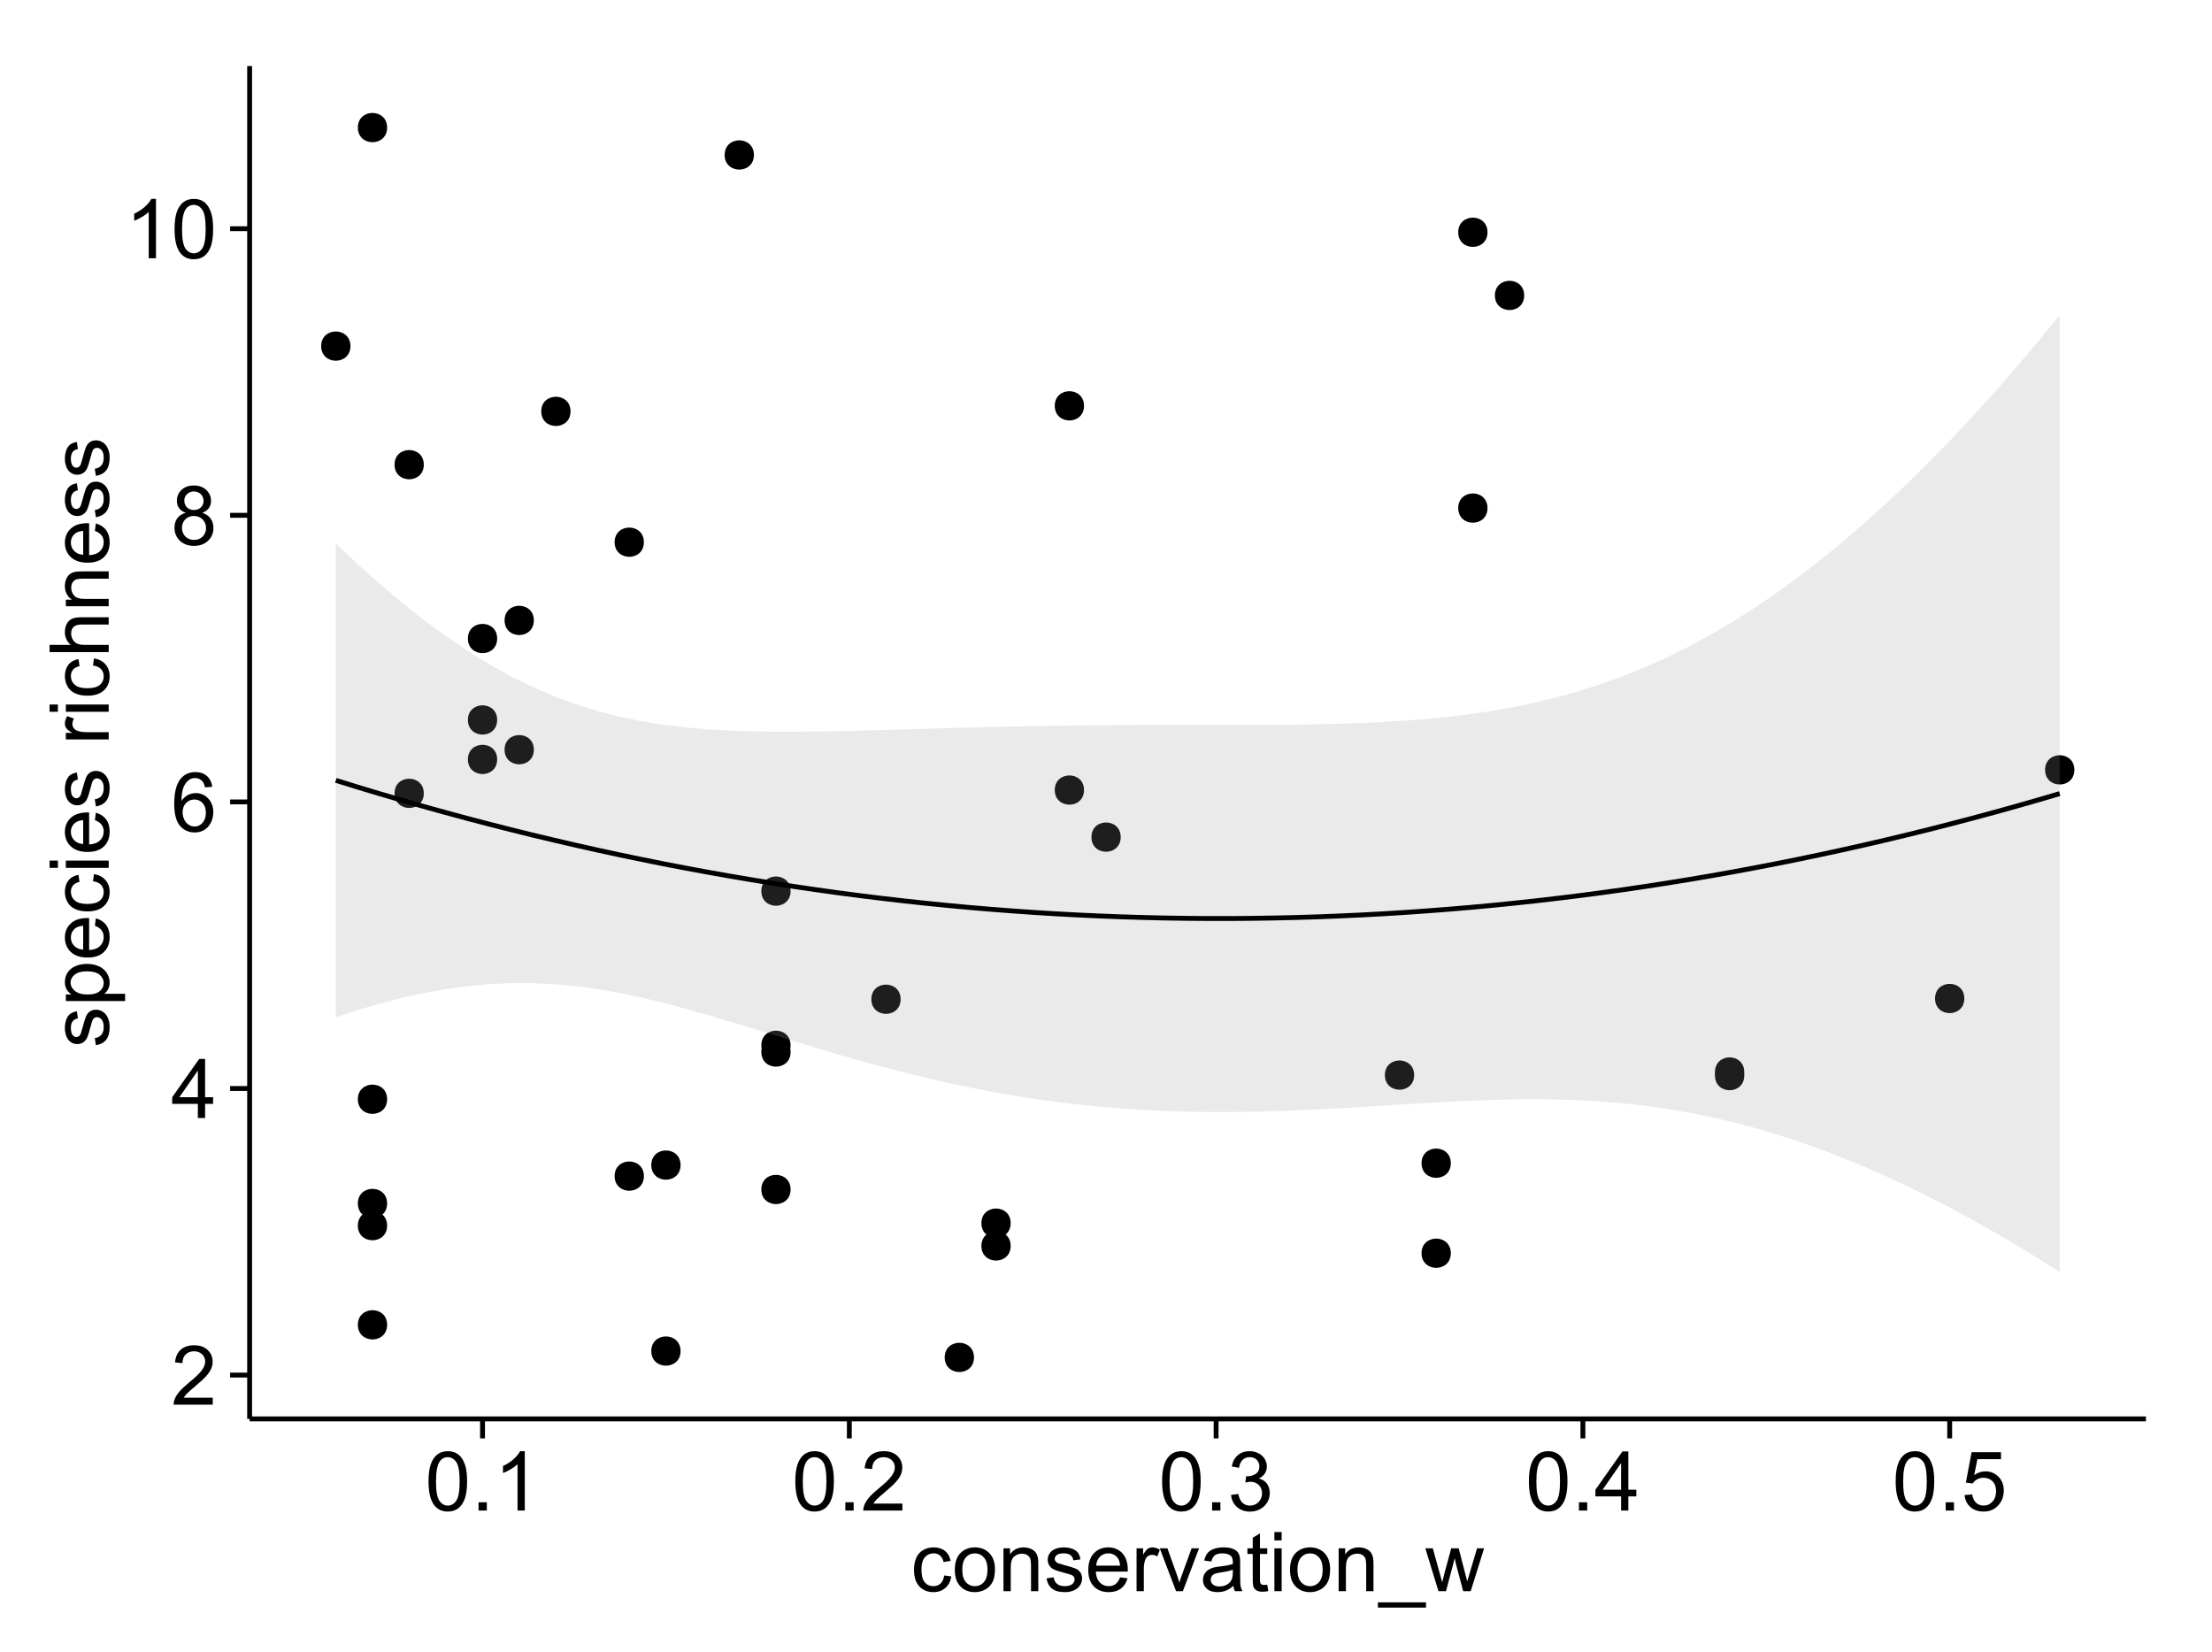 <?xml version="1.0" encoding="UTF-8"?>
<svg xmlns="http://www.w3.org/2000/svg" xmlns:xlink="http://www.w3.org/1999/xlink" width="482pt" height="360pt" viewBox="0 0 482 360" version="1.1">
<defs>
<g>
<symbol overflow="visible" id="glyph0-0">
<path style="stroke:none;" d="M 9.062 -1.52 L 9.062 0 L 0.547 0 C 0.531 -0.379 0.594 -0.742 0.73 -1.098 C 0.945 -1.676 1.293 -2.25 1.77 -2.812 C 2.246 -3.375 2.934 -4.023 3.84 -4.766 C 5.238 -5.906 6.188 -6.816 6.68 -7.492 C 7.172 -8.16 7.418 -8.793 7.418 -9.395 C 7.418 -10.02 7.191 -10.551 6.746 -10.98 C 6.293 -11.41 5.711 -11.625 4.992 -11.629 C 4.23 -11.625 3.621 -11.395 3.164 -10.941 C 2.703 -10.48 2.469 -9.848 2.469 -9.043 L 0.844 -9.211 C 0.953 -10.422 1.371 -11.344 2.102 -11.984 C 2.824 -12.617 3.801 -12.938 5.027 -12.938 C 6.262 -12.938 7.238 -12.594 7.961 -11.91 C 8.68 -11.223 9.039 -10.371 9.043 -9.359 C 9.039 -8.84 8.934 -8.336 8.727 -7.84 C 8.512 -7.34 8.164 -6.812 7.676 -6.266 C 7.188 -5.711 6.375 -4.957 5.238 -4 C 4.285 -3.199 3.676 -2.66 3.41 -2.379 C 3.141 -2.094 2.918 -1.805 2.742 -1.52 Z M 9.062 -1.52 "/>
</symbol>
<symbol overflow="visible" id="glyph0-1">
<path style="stroke:none;" d="M 5.82 0 L 5.82 -3.086 L 0.227 -3.086 L 0.227 -4.535 L 6.109 -12.883 L 7.398 -12.883 L 7.398 -4.535 L 9.141 -4.535 L 9.141 -3.086 L 7.398 -3.086 L 7.398 0 Z M 5.82 -4.535 L 5.82 -10.344 L 1.785 -4.535 Z M 5.82 -4.535 "/>
</symbol>
<symbol overflow="visible" id="glyph0-2">
<path style="stroke:none;" d="M 8.957 -9.73 L 7.383 -9.605 C 7.242 -10.223 7.043 -10.676 6.785 -10.961 C 6.355 -11.41 5.828 -11.637 5.203 -11.637 C 4.695 -11.637 4.25 -11.496 3.875 -11.215 C 3.375 -10.852 2.984 -10.32 2.695 -9.625 C 2.406 -8.926 2.258 -7.934 2.25 -6.645 C 2.629 -7.223 3.094 -7.652 3.645 -7.938 C 4.195 -8.215 4.773 -8.355 5.379 -8.359 C 6.434 -8.355 7.328 -7.969 8.07 -7.195 C 8.809 -6.418 9.18 -5.414 9.184 -4.184 C 9.18 -3.371 9.008 -2.617 8.66 -1.926 C 8.312 -1.23 7.832 -0.699 7.227 -0.332 C 6.613 0.035 5.922 0.215 5.148 0.219 C 3.828 0.215 2.754 -0.266 1.922 -1.234 C 1.09 -2.199 0.672 -3.797 0.676 -6.031 C 0.672 -8.516 1.133 -10.328 2.055 -11.461 C 2.855 -12.445 3.938 -12.938 5.301 -12.938 C 6.312 -12.938 7.141 -12.652 7.789 -12.086 C 8.434 -11.516 8.824 -10.73 8.957 -9.73 Z M 2.496 -4.176 C 2.496 -3.629 2.609 -3.105 2.844 -2.609 C 3.07 -2.109 3.395 -1.73 3.812 -1.473 C 4.227 -1.207 4.664 -1.078 5.125 -1.082 C 5.789 -1.078 6.363 -1.348 6.844 -1.891 C 7.324 -2.426 7.562 -3.156 7.566 -4.086 C 7.562 -4.973 7.328 -5.676 6.855 -6.191 C 6.379 -6.703 5.781 -6.961 5.062 -6.961 C 4.348 -6.961 3.738 -6.703 3.242 -6.191 C 2.742 -5.676 2.496 -5.004 2.496 -4.176 Z M 2.496 -4.176 "/>
</symbol>
<symbol overflow="visible" id="glyph0-3">
<path style="stroke:none;" d="M 3.18 -6.988 C 2.52 -7.227 2.035 -7.57 1.723 -8.016 C 1.406 -8.461 1.246 -8.992 1.25 -9.617 C 1.246 -10.551 1.582 -11.34 2.258 -11.98 C 2.93 -12.617 3.828 -12.938 4.949 -12.938 C 6.07 -12.938 6.977 -12.609 7.664 -11.957 C 8.348 -11.301 8.688 -10.504 8.691 -9.57 C 8.688 -8.969 8.531 -8.449 8.219 -8.012 C 7.902 -7.566 7.426 -7.227 6.793 -6.988 C 7.582 -6.727 8.184 -6.309 8.598 -5.738 C 9.008 -5.16 9.215 -4.477 9.219 -3.684 C 9.215 -2.578 8.828 -1.652 8.051 -0.906 C 7.27 -0.156 6.242 0.215 4.977 0.219 C 3.699 0.215 2.676 -0.156 1.898 -0.91 C 1.117 -1.66 0.727 -2.602 0.73 -3.727 C 0.727 -4.562 0.938 -5.262 1.367 -5.832 C 1.789 -6.395 2.395 -6.781 3.18 -6.988 Z M 2.867 -9.668 C 2.863 -9.059 3.059 -8.559 3.453 -8.172 C 3.844 -7.785 4.355 -7.594 4.984 -7.594 C 5.59 -7.594 6.09 -7.785 6.48 -8.168 C 6.871 -8.551 7.066 -9.02 7.066 -9.578 C 7.066 -10.156 6.863 -10.645 6.465 -11.043 C 6.059 -11.438 5.559 -11.637 4.965 -11.637 C 4.359 -11.637 3.859 -11.441 3.465 -11.055 C 3.062 -10.668 2.863 -10.207 2.867 -9.668 Z M 2.355 -3.719 C 2.355 -3.262 2.461 -2.824 2.676 -2.406 C 2.887 -1.98 3.203 -1.652 3.629 -1.426 C 4.047 -1.191 4.504 -1.078 4.992 -1.082 C 5.746 -1.078 6.367 -1.32 6.863 -1.809 C 7.352 -2.293 7.598 -2.91 7.602 -3.664 C 7.598 -4.422 7.344 -5.055 6.84 -5.555 C 6.332 -6.051 5.699 -6.297 4.938 -6.301 C 4.191 -6.297 3.574 -6.051 3.09 -5.562 C 2.598 -5.066 2.355 -4.453 2.355 -3.719 Z M 2.355 -3.719 "/>
</symbol>
<symbol overflow="visible" id="glyph0-4">
<path style="stroke:none;" d="M 6.707 0 L 5.125 0 L 5.125 -10.082 C 4.742 -9.715 4.242 -9.352 3.625 -8.988 C 3.004 -8.625 2.449 -8.352 1.961 -8.172 L 1.961 -9.703 C 2.844 -10.117 3.617 -10.621 4.281 -11.215 C 4.941 -11.805 5.41 -12.379 5.688 -12.938 L 6.707 -12.938 Z M 6.707 0 "/>
</symbol>
<symbol overflow="visible" id="glyph0-5">
<path style="stroke:none;" d="M 0.746 -6.355 C 0.742 -7.875 0.898 -9.102 1.215 -10.031 C 1.527 -10.961 1.996 -11.676 2.613 -12.18 C 3.23 -12.684 4.008 -12.938 4.949 -12.938 C 5.637 -12.938 6.242 -12.797 6.766 -12.52 C 7.285 -12.238 7.715 -11.836 8.059 -11.316 C 8.395 -10.789 8.664 -10.152 8.859 -9.398 C 9.051 -8.645 9.145 -7.629 9.148 -6.355 C 9.145 -4.84 8.992 -3.617 8.684 -2.691 C 8.371 -1.762 7.906 -1.047 7.289 -0.539 C 6.672 -0.035 5.891 0.215 4.949 0.219 C 3.703 0.215 2.727 -0.227 2.023 -1.117 C 1.168 -2.188 0.742 -3.934 0.746 -6.355 Z M 2.375 -6.355 C 2.371 -4.234 2.621 -2.824 3.117 -2.129 C 3.609 -1.426 4.219 -1.078 4.949 -1.082 C 5.672 -1.078 6.281 -1.43 6.781 -2.137 C 7.273 -2.836 7.523 -4.242 7.523 -6.355 C 7.523 -8.473 7.273 -9.883 6.781 -10.582 C 6.281 -11.277 5.664 -11.625 4.93 -11.629 C 4.199 -11.625 3.621 -11.316 3.191 -10.703 C 2.645 -9.918 2.371 -8.469 2.375 -6.355 Z M 2.375 -6.355 "/>
</symbol>
<symbol overflow="visible" id="glyph0-6">
<path style="stroke:none;" d="M 1.633 0 L 1.633 -1.801 L 3.438 -1.801 L 3.438 0 Z M 1.633 0 "/>
</symbol>
<symbol overflow="visible" id="glyph0-7">
<path style="stroke:none;" d="M 0.758 -3.402 L 2.336 -3.613 C 2.516 -2.711 2.824 -2.062 3.266 -1.672 C 3.699 -1.273 4.23 -1.078 4.859 -1.082 C 5.602 -1.078 6.23 -1.336 6.746 -1.855 C 7.254 -2.367 7.512 -3.004 7.516 -3.77 C 7.512 -4.492 7.273 -5.094 6.801 -5.566 C 6.324 -6.035 5.723 -6.27 4.992 -6.273 C 4.691 -6.27 4.316 -6.211 3.875 -6.102 L 4.051 -7.488 C 4.152 -7.473 4.238 -7.465 4.305 -7.469 C 4.977 -7.465 5.582 -7.641 6.125 -7.996 C 6.66 -8.344 6.93 -8.887 6.934 -9.625 C 6.93 -10.199 6.734 -10.68 6.344 -11.062 C 5.949 -11.445 5.441 -11.637 4.824 -11.637 C 4.207 -11.637 3.695 -11.441 3.285 -11.055 C 2.875 -10.668 2.613 -10.09 2.496 -9.316 L 0.914 -9.598 C 1.105 -10.656 1.543 -11.477 2.23 -12.062 C 2.914 -12.645 3.766 -12.938 4.789 -12.938 C 5.488 -12.938 6.137 -12.785 6.73 -12.484 C 7.32 -12.18 7.773 -11.77 8.09 -11.25 C 8.402 -10.727 8.559 -10.172 8.562 -9.59 C 8.559 -9.031 8.41 -8.523 8.113 -8.066 C 7.812 -7.609 7.371 -7.246 6.785 -6.977 C 7.547 -6.801 8.137 -6.438 8.562 -5.883 C 8.98 -5.328 9.191 -4.633 9.195 -3.805 C 9.191 -2.676 8.781 -1.723 7.965 -0.945 C 7.141 -0.164 6.105 0.223 4.852 0.227 C 3.719 0.223 2.777 -0.109 2.035 -0.781 C 1.285 -1.453 0.859 -2.328 0.758 -3.402 Z M 0.758 -3.402 "/>
</symbol>
<symbol overflow="visible" id="glyph0-8">
<path style="stroke:none;" d="M 0.746 -3.375 L 2.406 -3.516 C 2.527 -2.707 2.812 -2.098 3.266 -1.691 C 3.711 -1.281 4.254 -1.078 4.887 -1.082 C 5.648 -1.078 6.293 -1.363 6.82 -1.941 C 7.344 -2.512 7.605 -3.273 7.609 -4.227 C 7.605 -5.125 7.352 -5.84 6.848 -6.363 C 6.34 -6.883 5.676 -7.141 4.859 -7.145 C 4.344 -7.141 3.887 -7.027 3.48 -6.797 C 3.07 -6.566 2.746 -6.266 2.516 -5.898 L 1.027 -6.09 L 2.277 -12.711 L 8.684 -12.711 L 8.684 -11.195 L 3.543 -11.195 L 2.848 -7.734 C 3.621 -8.273 4.43 -8.543 5.281 -8.543 C 6.402 -8.543 7.352 -8.152 8.129 -7.371 C 8.898 -6.59 9.285 -5.586 9.289 -4.367 C 9.285 -3.195 8.945 -2.188 8.27 -1.344 C 7.441 -0.301 6.316 0.215 4.887 0.219 C 3.715 0.215 2.758 -0.109 2.016 -0.766 C 1.273 -1.418 0.848 -2.289 0.746 -3.375 Z M 0.746 -3.375 "/>
</symbol>
<symbol overflow="visible" id="glyph0-9">
<path style="stroke:none;" d="M 7.277 -3.418 L 8.832 -3.219 C 8.66 -2.141 8.227 -1.301 7.527 -0.699 C 6.824 -0.09 5.965 0.211 4.949 0.211 C 3.668 0.211 2.641 -0.203 1.867 -1.039 C 1.09 -1.871 0.703 -3.07 0.703 -4.633 C 0.703 -5.637 0.867 -6.52 1.203 -7.277 C 1.531 -8.031 2.039 -8.598 2.727 -8.977 C 3.406 -9.355 4.152 -9.543 4.957 -9.547 C 5.969 -9.543 6.797 -9.289 7.441 -8.777 C 8.086 -8.262 8.5 -7.531 8.684 -6.594 L 7.145 -6.355 C 6.996 -6.98 6.738 -7.453 6.367 -7.77 C 5.992 -8.082 5.543 -8.238 5.02 -8.242 C 4.219 -8.238 3.57 -7.953 3.074 -7.387 C 2.574 -6.812 2.324 -5.91 2.328 -4.676 C 2.324 -3.422 2.566 -2.508 3.047 -1.941 C 3.527 -1.371 4.152 -1.09 4.93 -1.09 C 5.547 -1.09 6.066 -1.277 6.484 -1.66 C 6.898 -2.039 7.164 -2.625 7.277 -3.418 Z M 7.277 -3.418 "/>
</symbol>
<symbol overflow="visible" id="glyph0-10">
<path style="stroke:none;" d="M 0.598 -4.668 C 0.598 -6.391 1.078 -7.672 2.039 -8.508 C 2.84 -9.199 3.816 -9.543 4.977 -9.547 C 6.254 -9.543 7.305 -9.125 8.121 -8.285 C 8.934 -7.441 9.34 -6.277 9.344 -4.797 C 9.34 -3.594 9.16 -2.648 8.801 -1.961 C 8.441 -1.27 7.914 -0.734 7.227 -0.359 C 6.535 0.023 5.785 0.211 4.977 0.211 C 3.664 0.211 2.609 -0.207 1.805 -1.047 C 1 -1.883 0.598 -3.09 0.598 -4.668 Z M 2.223 -4.668 C 2.219 -3.469 2.48 -2.574 3.004 -1.98 C 3.523 -1.387 4.18 -1.09 4.977 -1.09 C 5.758 -1.09 6.41 -1.387 6.934 -1.984 C 7.453 -2.582 7.715 -3.492 7.719 -4.719 C 7.715 -5.871 7.453 -6.746 6.93 -7.344 C 6.402 -7.934 5.75 -8.23 4.977 -8.234 C 4.18 -8.23 3.523 -7.938 3.004 -7.348 C 2.48 -6.754 2.219 -5.859 2.223 -4.668 Z M 2.223 -4.668 "/>
</symbol>
<symbol overflow="visible" id="glyph0-11">
<path style="stroke:none;" d="M 1.188 0 L 1.188 -9.336 L 2.609 -9.336 L 2.609 -8.008 C 3.293 -9.031 4.285 -9.543 5.582 -9.547 C 6.141 -9.543 6.656 -9.441 7.133 -9.242 C 7.602 -9.035 7.957 -8.77 8.191 -8.445 C 8.426 -8.113 8.59 -7.727 8.684 -7.277 C 8.742 -6.98 8.77 -6.465 8.773 -5.738 L 8.773 0 L 7.188 0 L 7.188 -5.68 C 7.184 -6.32 7.121 -6.801 7.004 -7.121 C 6.879 -7.438 6.66 -7.695 6.348 -7.887 C 6.031 -8.074 5.664 -8.168 5.246 -8.172 C 4.566 -8.168 3.984 -7.953 3.5 -7.531 C 3.008 -7.102 2.766 -6.293 2.77 -5.098 L 2.77 0 Z M 1.188 0 "/>
</symbol>
<symbol overflow="visible" id="glyph0-12">
<path style="stroke:none;" d="M 0.555 -2.785 L 2.117 -3.031 C 2.203 -2.402 2.449 -1.922 2.852 -1.59 C 3.25 -1.254 3.812 -1.09 4.535 -1.09 C 5.262 -1.09 5.801 -1.234 6.152 -1.531 C 6.504 -1.824 6.68 -2.172 6.68 -2.574 C 6.68 -2.926 6.523 -3.207 6.215 -3.418 C 5.996 -3.555 5.457 -3.734 4.598 -3.953 C 3.434 -4.246 2.629 -4.5 2.184 -4.715 C 1.734 -4.926 1.395 -5.223 1.164 -5.602 C 0.93 -5.98 0.812 -6.398 0.816 -6.855 C 0.812 -7.27 0.91 -7.652 1.102 -8.012 C 1.293 -8.363 1.551 -8.66 1.883 -8.895 C 2.125 -9.074 2.461 -9.227 2.887 -9.355 C 3.309 -9.48 3.766 -9.543 4.254 -9.547 C 4.984 -9.543 5.625 -9.438 6.184 -9.23 C 6.734 -9.016 7.145 -8.73 7.41 -8.371 C 7.672 -8.008 7.852 -7.527 7.953 -6.926 L 6.406 -6.715 C 6.332 -7.195 6.129 -7.57 5.793 -7.84 C 5.453 -8.105 4.977 -8.238 4.367 -8.242 C 3.637 -8.238 3.121 -8.117 2.812 -7.883 C 2.5 -7.641 2.344 -7.359 2.348 -7.039 C 2.344 -6.832 2.406 -6.648 2.539 -6.484 C 2.664 -6.312 2.867 -6.172 3.148 -6.062 C 3.301 -6.004 3.766 -5.871 4.543 -5.66 C 5.66 -5.359 6.441 -5.113 6.887 -4.926 C 7.324 -4.734 7.672 -4.457 7.926 -4.094 C 8.176 -3.73 8.301 -3.281 8.305 -2.742 C 8.301 -2.215 8.148 -1.719 7.844 -1.254 C 7.535 -0.785 7.09 -0.422 6.512 -0.172 C 5.926 0.086 5.27 0.211 4.543 0.211 C 3.328 0.211 2.406 -0.039 1.77 -0.543 C 1.133 -1.047 0.727 -1.793 0.555 -2.785 Z M 0.555 -2.785 "/>
</symbol>
<symbol overflow="visible" id="glyph0-13">
<path style="stroke:none;" d="M 7.578 -3.008 L 9.211 -2.805 C 8.953 -1.848 8.473 -1.105 7.777 -0.578 C 7.078 -0.051 6.188 0.211 5.105 0.211 C 3.738 0.211 2.656 -0.207 1.859 -1.051 C 1.055 -1.887 0.656 -3.066 0.66 -4.586 C 0.656 -6.156 1.059 -7.375 1.871 -8.246 C 2.676 -9.109 3.727 -9.543 5.02 -9.547 C 6.266 -9.543 7.285 -9.117 8.078 -8.27 C 8.867 -7.418 9.262 -6.223 9.266 -4.684 C 9.262 -4.586 9.258 -4.445 9.254 -4.262 L 2.293 -4.262 C 2.348 -3.234 2.641 -2.449 3.164 -1.906 C 3.684 -1.359 4.332 -1.09 5.117 -1.09 C 5.691 -1.09 6.188 -1.242 6.598 -1.547 C 7.008 -1.852 7.332 -2.336 7.578 -3.008 Z M 2.383 -5.562 L 7.594 -5.562 C 7.523 -6.344 7.324 -6.934 6.996 -7.328 C 6.492 -7.934 5.836 -8.238 5.035 -8.242 C 4.305 -8.238 3.695 -7.996 3.203 -7.512 C 2.707 -7.027 2.434 -6.375 2.383 -5.562 Z M 2.383 -5.562 "/>
</symbol>
<symbol overflow="visible" id="glyph0-14">
<path style="stroke:none;" d="M 1.168 0 L 1.168 -9.336 L 2.594 -9.336 L 2.594 -7.918 C 2.953 -8.578 3.289 -9.016 3.598 -9.23 C 3.906 -9.438 4.242 -9.543 4.613 -9.547 C 5.145 -9.543 5.688 -9.375 6.242 -9.035 L 5.695 -7.566 C 5.309 -7.793 4.922 -7.91 4.535 -7.91 C 4.188 -7.91 3.875 -7.805 3.602 -7.598 C 3.324 -7.387 3.129 -7.098 3.016 -6.734 C 2.836 -6.168 2.746 -5.555 2.75 -4.887 L 2.75 0 Z M 1.168 0 "/>
</symbol>
<symbol overflow="visible" id="glyph0-15">
<path style="stroke:none;" d="M 3.781 0 L 0.227 -9.336 L 1.898 -9.336 L 3.902 -3.742 C 4.117 -3.137 4.316 -2.512 4.5 -1.863 C 4.641 -2.355 4.836 -2.945 5.09 -3.641 L 7.164 -9.336 L 8.789 -9.336 L 5.258 0 Z M 3.781 0 "/>
</symbol>
<symbol overflow="visible" id="glyph0-16">
<path style="stroke:none;" d="M 7.277 -1.152 C 6.691 -0.652 6.125 -0.301 5.586 -0.098 C 5.039 0.109 4.457 0.211 3.84 0.211 C 2.812 0.211 2.027 -0.039 1.477 -0.539 C 0.922 -1.039 0.645 -1.68 0.648 -2.461 C 0.645 -2.918 0.75 -3.336 0.961 -3.715 C 1.168 -4.09 1.438 -4.391 1.777 -4.621 C 2.113 -4.848 2.496 -5.02 2.918 -5.141 C 3.227 -5.219 3.695 -5.301 4.324 -5.379 C 5.602 -5.531 6.539 -5.711 7.145 -5.922 C 7.148 -6.137 7.152 -6.273 7.156 -6.336 C 7.152 -6.977 7.004 -7.434 6.707 -7.699 C 6.301 -8.055 5.699 -8.23 4.906 -8.234 C 4.156 -8.23 3.609 -8.102 3.258 -7.844 C 2.902 -7.582 2.637 -7.121 2.469 -6.461 L 0.922 -6.672 C 1.059 -7.332 1.293 -7.867 1.617 -8.273 C 1.938 -8.68 2.402 -8.992 3.016 -9.215 C 3.621 -9.434 4.328 -9.543 5.133 -9.547 C 5.93 -9.543 6.574 -9.449 7.074 -9.266 C 7.566 -9.074 7.934 -8.84 8.172 -8.555 C 8.402 -8.27 8.566 -7.91 8.664 -7.48 C 8.715 -7.207 8.742 -6.719 8.746 -6.02 L 8.746 -3.91 C 8.742 -2.434 8.773 -1.504 8.844 -1.117 C 8.906 -0.727 9.043 -0.355 9.246 0 L 7.594 0 C 7.43 -0.328 7.324 -0.711 7.277 -1.152 Z M 7.145 -4.684 C 6.566 -4.445 5.707 -4.246 4.562 -4.086 C 3.91 -3.988 3.449 -3.883 3.18 -3.77 C 2.91 -3.648 2.703 -3.477 2.555 -3.254 C 2.406 -3.027 2.332 -2.777 2.336 -2.504 C 2.332 -2.078 2.492 -1.727 2.816 -1.449 C 3.133 -1.164 3.602 -1.023 4.219 -1.027 C 4.828 -1.023 5.367 -1.156 5.844 -1.426 C 6.312 -1.691 6.664 -2.059 6.891 -2.523 C 7.059 -2.879 7.141 -3.406 7.145 -4.105 Z M 7.145 -4.684 "/>
</symbol>
<symbol overflow="visible" id="glyph0-17">
<path style="stroke:none;" d="M 4.641 -1.414 L 4.867 -0.016 C 4.422 0.078 4.023 0.121 3.672 0.125 C 3.098 0.121 2.652 0.035 2.336 -0.148 C 2.02 -0.328 1.797 -0.566 1.668 -0.863 C 1.539 -1.156 1.477 -1.781 1.477 -2.734 L 1.477 -8.102 L 0.316 -8.102 L 0.316 -9.336 L 1.477 -9.336 L 1.477 -11.645 L 3.051 -12.594 L 3.051 -9.336 L 4.641 -9.336 L 4.641 -8.102 L 3.051 -8.102 L 3.051 -2.645 C 3.047 -2.191 3.074 -1.902 3.133 -1.773 C 3.188 -1.645 3.277 -1.543 3.406 -1.465 C 3.527 -1.387 3.707 -1.348 3.945 -1.352 C 4.117 -1.348 4.352 -1.367 4.641 -1.414 Z M 4.641 -1.414 "/>
</symbol>
<symbol overflow="visible" id="glyph0-18">
<path style="stroke:none;" d="M 1.195 -11.066 L 1.195 -12.883 L 2.777 -12.883 L 2.777 -11.066 Z M 1.195 0 L 1.195 -9.336 L 2.777 -9.336 L 2.777 0 Z M 1.195 0 "/>
</symbol>
<symbol overflow="visible" id="glyph0-19">
<path style="stroke:none;" d="M -0.273 3.578 L -0.273 2.434 L 10.211 2.434 L 10.211 3.578 Z M -0.273 3.578 "/>
</symbol>
<symbol overflow="visible" id="glyph0-20">
<path style="stroke:none;" d="M 2.91 0 L 0.055 -9.336 L 1.688 -9.336 L 3.172 -3.945 L 3.727 -1.941 C 3.75 -2.039 3.91 -2.684 4.211 -3.867 L 5.695 -9.336 L 7.32 -9.336 L 8.719 -3.922 L 9.184 -2.137 L 9.719 -3.938 L 11.32 -9.336 L 12.859 -9.336 L 9.941 0 L 8.297 0 L 6.812 -5.59 L 6.453 -7.18 L 4.562 0 Z M 2.91 0 "/>
</symbol>
<symbol overflow="visible" id="glyph1-0">
<path style="stroke:none;" d="M -2.785 -0.555 L -3.031 -2.117 C -2.402 -2.203 -1.922 -2.449 -1.59 -2.852 C -1.254 -3.25 -1.09 -3.812 -1.09 -4.535 C -1.09 -5.262 -1.234 -5.801 -1.531 -6.152 C -1.824 -6.504 -2.172 -6.68 -2.574 -6.68 C -2.926 -6.68 -3.207 -6.523 -3.418 -6.215 C -3.555 -5.996 -3.734 -5.457 -3.953 -4.598 C -4.246 -3.434 -4.5 -2.629 -4.715 -2.184 C -4.926 -1.734 -5.223 -1.395 -5.602 -1.164 C -5.98 -0.93 -6.398 -0.812 -6.855 -0.816 C -7.27 -0.812 -7.652 -0.91 -8.012 -1.102 C -8.363 -1.293 -8.66 -1.551 -8.895 -1.883 C -9.074 -2.125 -9.227 -2.461 -9.355 -2.887 C -9.48 -3.309 -9.543 -3.766 -9.547 -4.254 C -9.543 -4.984 -9.438 -5.625 -9.23 -6.184 C -9.016 -6.734 -8.73 -7.145 -8.371 -7.41 C -8.008 -7.672 -7.527 -7.852 -6.926 -7.953 L -6.715 -6.406 C -7.195 -6.332 -7.57 -6.129 -7.84 -5.797 C -8.105 -5.457 -8.238 -4.98 -8.242 -4.367 C -8.238 -3.637 -8.117 -3.121 -7.883 -2.812 C -7.641 -2.5 -7.359 -2.344 -7.039 -2.348 C -6.832 -2.344 -6.648 -2.406 -6.484 -2.539 C -6.312 -2.664 -6.172 -2.867 -6.062 -3.148 C -6.004 -3.301 -5.871 -3.766 -5.66 -4.543 C -5.359 -5.66 -5.113 -6.441 -4.926 -6.887 C -4.734 -7.324 -4.457 -7.672 -4.094 -7.926 C -3.73 -8.176 -3.281 -8.301 -2.742 -8.305 C -2.211 -8.301 -1.711 -8.148 -1.25 -7.844 C -0.781 -7.535 -0.422 -7.09 -0.172 -6.512 C 0.086 -5.926 0.211 -5.27 0.211 -4.543 C 0.211 -3.328 -0.039 -2.406 -0.543 -1.77 C -1.047 -1.133 -1.793 -0.727 -2.785 -0.555 Z M -2.785 -0.555 "/>
</symbol>
<symbol overflow="visible" id="glyph1-1">
<path style="stroke:none;" d="M 3.578 -1.188 L -9.336 -1.188 L -9.336 -2.629 L -8.121 -2.629 C -8.594 -2.965 -8.949 -3.348 -9.188 -3.777 C -9.426 -4.203 -9.543 -4.723 -9.547 -5.336 C -9.543 -6.129 -9.34 -6.832 -8.93 -7.445 C -8.516 -8.051 -7.934 -8.512 -7.191 -8.824 C -6.441 -9.133 -5.625 -9.285 -4.738 -9.289 C -3.781 -9.285 -2.922 -9.113 -2.156 -8.773 C -1.391 -8.43 -0.805 -7.934 -0.398 -7.281 C 0.008 -6.625 0.211 -5.938 0.211 -5.219 C 0.211 -4.691 0.102 -4.219 -0.121 -3.801 C -0.344 -3.379 -0.625 -3.035 -0.965 -2.77 L 3.578 -2.77 Z M -4.613 -2.621 C -3.41 -2.613 -2.523 -2.855 -1.949 -3.348 C -1.375 -3.832 -1.09 -4.422 -1.09 -5.117 C -1.09 -5.816 -1.387 -6.418 -1.98 -6.922 C -2.574 -7.418 -3.496 -7.668 -4.746 -7.672 C -5.934 -7.668 -6.824 -7.426 -7.418 -6.938 C -8.008 -6.449 -8.301 -5.863 -8.305 -5.188 C -8.301 -4.508 -7.988 -3.914 -7.359 -3.398 C -6.727 -2.879 -5.809 -2.617 -4.613 -2.621 Z M -4.613 -2.621 "/>
</symbol>
<symbol overflow="visible" id="glyph1-2">
<path style="stroke:none;" d="M -3.004 -7.578 L -2.805 -9.211 C -1.848 -8.953 -1.105 -8.473 -0.578 -7.777 C -0.051 -7.078 0.211 -6.188 0.211 -5.105 C 0.211 -3.738 -0.207 -2.656 -1.051 -1.859 C -1.887 -1.055 -3.066 -0.656 -4.586 -0.66 C -6.156 -0.656 -7.375 -1.059 -8.246 -1.871 C -9.109 -2.676 -9.543 -3.727 -9.547 -5.02 C -9.543 -6.266 -9.117 -7.285 -8.27 -8.078 C -7.418 -8.867 -6.223 -9.262 -4.684 -9.266 C -4.586 -9.262 -4.445 -9.258 -4.262 -9.254 L -4.262 -2.293 C -3.234 -2.348 -2.449 -2.641 -1.906 -3.164 C -1.359 -3.684 -1.09 -4.332 -1.09 -5.117 C -1.09 -5.691 -1.242 -6.188 -1.547 -6.598 C -1.852 -7.008 -2.336 -7.332 -3.004 -7.578 Z M -5.562 -2.383 L -5.562 -7.594 C -6.344 -7.523 -6.934 -7.324 -7.328 -6.996 C -7.934 -6.492 -8.238 -5.836 -8.242 -5.035 C -8.238 -4.305 -7.996 -3.695 -7.512 -3.203 C -7.027 -2.707 -6.375 -2.434 -5.562 -2.383 Z M -5.562 -2.383 "/>
</symbol>
<symbol overflow="visible" id="glyph1-3">
<path style="stroke:none;" d="M -3.418 -7.277 L -3.215 -8.832 C -2.141 -8.66 -1.301 -8.227 -0.699 -7.527 C -0.09 -6.824 0.211 -5.965 0.211 -4.949 C 0.211 -3.668 -0.203 -2.641 -1.039 -1.867 C -1.871 -1.09 -3.07 -0.703 -4.633 -0.703 C -5.637 -0.703 -6.52 -0.867 -7.277 -1.203 C -8.031 -1.535 -8.598 -2.047 -8.977 -2.73 C -9.355 -3.41 -9.543 -4.152 -9.547 -4.957 C -9.543 -5.969 -9.289 -6.797 -8.777 -7.441 C -8.262 -8.086 -7.531 -8.5 -6.59 -8.684 L -6.355 -7.145 C -6.98 -6.996 -7.453 -6.738 -7.77 -6.367 C -8.082 -5.992 -8.238 -5.543 -8.242 -5.02 C -8.238 -4.219 -7.953 -3.57 -7.387 -3.074 C -6.812 -2.574 -5.91 -2.324 -4.676 -2.328 C -3.422 -2.324 -2.508 -2.566 -1.941 -3.047 C -1.371 -3.527 -1.09 -4.152 -1.09 -4.93 C -1.09 -5.547 -1.277 -6.066 -1.66 -6.484 C -2.035 -6.898 -2.621 -7.164 -3.418 -7.277 Z M -3.418 -7.277 "/>
</symbol>
<symbol overflow="visible" id="glyph1-4">
<path style="stroke:none;" d="M -11.066 -1.195 L -12.883 -1.195 L -12.883 -2.777 L -11.066 -2.777 Z M 0 -1.195 L -9.336 -1.195 L -9.336 -2.777 L 0 -2.777 Z M 0 -1.195 "/>
</symbol>
<symbol overflow="visible" id="glyph1-5">
<path style="stroke:none;" d=""/>
</symbol>
<symbol overflow="visible" id="glyph1-6">
<path style="stroke:none;" d="M 0 -1.168 L -9.336 -1.168 L -9.336 -2.594 L -7.918 -2.594 C -8.578 -2.953 -9.016 -3.289 -9.23 -3.598 C -9.438 -3.906 -9.543 -4.242 -9.547 -4.613 C -9.543 -5.145 -9.375 -5.688 -9.035 -6.242 L -7.566 -5.695 C -7.793 -5.309 -7.91 -4.922 -7.91 -4.535 C -7.91 -4.188 -7.805 -3.875 -7.598 -3.602 C -7.387 -3.324 -7.098 -3.129 -6.734 -3.016 C -6.168 -2.836 -5.555 -2.746 -4.887 -2.75 L 0 -2.75 Z M 0 -1.168 "/>
</symbol>
<symbol overflow="visible" id="glyph1-7">
<path style="stroke:none;" d="M 0 -1.188 L -12.883 -1.188 L -12.883 -2.77 L -8.262 -2.77 C -9.117 -3.504 -9.543 -4.434 -9.547 -5.562 C -9.543 -6.25 -9.406 -6.852 -9.137 -7.363 C -8.859 -7.871 -8.484 -8.234 -8.004 -8.457 C -7.523 -8.676 -6.824 -8.789 -5.914 -8.789 L 0 -8.789 L 0 -7.207 L -5.914 -7.207 C -6.703 -7.207 -7.281 -7.035 -7.641 -6.691 C -8 -6.348 -8.18 -5.863 -8.184 -5.238 C -8.18 -4.77 -8.059 -4.328 -7.816 -3.914 C -7.574 -3.5 -7.242 -3.203 -6.828 -3.031 C -6.406 -2.852 -5.832 -2.766 -5.105 -2.77 L 0 -2.77 Z M 0 -1.188 "/>
</symbol>
<symbol overflow="visible" id="glyph1-8">
<path style="stroke:none;" d="M 0 -1.188 L -9.336 -1.188 L -9.336 -2.609 L -8.008 -2.609 C -9.031 -3.293 -9.543 -4.285 -9.547 -5.582 C -9.543 -6.141 -9.441 -6.656 -9.242 -7.133 C -9.035 -7.602 -8.77 -7.957 -8.445 -8.191 C -8.113 -8.426 -7.727 -8.59 -7.277 -8.684 C -6.98 -8.742 -6.465 -8.77 -5.738 -8.773 L 0 -8.773 L 0 -7.188 L -5.68 -7.188 C -6.32 -7.184 -6.801 -7.121 -7.121 -7.004 C -7.438 -6.879 -7.695 -6.66 -7.887 -6.348 C -8.074 -6.031 -8.168 -5.664 -8.172 -5.246 C -8.168 -4.57 -7.953 -3.992 -7.531 -3.504 C -7.102 -3.012 -6.293 -2.766 -5.098 -2.77 L 0 -2.77 Z M 0 -1.188 "/>
</symbol>
</g>
<clipPath id="clip1">
  <path d="M 54.395 14.398 L 468.602 14.398 L 468.602 310.164 L 54.395 310.164 Z M 54.395 14.398 "/>
</clipPath>
</defs>
<g id="surface3011">
<rect x="0" y="0" width="482" height="360" style="fill:rgb(100%,100%,100%);fill-opacity:1;stroke:none;"/>
<rect x="0" y="0" width="482" height="360" style="fill:rgb(100%,100%,100%);fill-opacity:1;stroke:none;"/>
<path style="fill:none;stroke-width:1.063;stroke-linecap:round;stroke-linejoin:round;stroke:rgb(100%,100%,100%);stroke-opacity:1;stroke-miterlimit:10;" d="M 0 360 L 482 360 L 482 0 L 0 0 Z M 0 360 "/>
<g clip-path="url(#clip1)" clip-rule="nonzero">
<path style=" stroke:none;fill-rule:nonzero;fill:rgb(100%,100%,100%);fill-opacity:1;" d="M 54.395 309.168 L 467.602 309.168 L 467.602 14.402 L 54.395 14.402 Z M 54.395 309.168 "/>
<path style=" stroke:none;fill-rule:nonzero;fill:rgb(0%,0%,0%);fill-opacity:1;" d="M 91.285 172.863 C 91.285 175.695 87.035 175.695 87.035 172.863 C 87.035 170.027 91.285 170.027 91.285 172.863 "/>
<path style=" stroke:none;fill-rule:nonzero;fill:rgb(0%,0%,0%);fill-opacity:1;" d="M 426.965 217.566 C 426.965 220.398 422.715 220.398 422.715 217.566 C 422.715 214.73 426.965 214.73 426.965 217.566 "/>
<path style=" stroke:none;fill-rule:nonzero;fill:rgb(0%,0%,0%);fill-opacity:1;" d="M 219.164 266.512 C 219.164 269.348 214.914 269.348 214.914 266.512 C 214.914 263.68 219.164 263.68 219.164 266.512 "/>
<path style=" stroke:none;fill-rule:nonzero;fill:rgb(0%,0%,0%);fill-opacity:1;" d="M 450.945 167.746 C 450.945 170.582 446.691 170.582 446.691 167.746 C 446.691 164.914 450.945 164.914 450.945 167.746 "/>
<path style=" stroke:none;fill-rule:nonzero;fill:rgb(0%,0%,0%);fill-opacity:1;" d="M 91.285 101.246 C 91.285 104.082 87.035 104.082 87.035 101.246 C 87.035 98.414 91.285 98.414 91.285 101.246 "/>
<path style=" stroke:none;fill-rule:nonzero;fill:rgb(0%,0%,0%);fill-opacity:1;" d="M 171.211 194.168 C 171.211 197 166.957 197 166.957 194.168 C 166.957 191.332 171.211 191.332 171.211 194.168 "/>
<path style=" stroke:none;fill-rule:nonzero;fill:rgb(0%,0%,0%);fill-opacity:1;" d="M 235.148 88.43 C 235.148 91.262 230.898 91.262 230.898 88.43 C 230.898 85.594 235.148 85.594 235.148 88.43 "/>
<path style=" stroke:none;fill-rule:nonzero;fill:rgb(0%,0%,0%);fill-opacity:1;" d="M 323.066 110.703 C 323.066 113.539 318.812 113.539 318.812 110.703 C 318.812 107.871 323.066 107.871 323.066 110.703 "/>
<path style=" stroke:none;fill-rule:nonzero;fill:rgb(0%,0%,0%);fill-opacity:1;" d="M 307.082 234.254 C 307.082 237.086 302.828 237.086 302.828 234.254 C 302.828 231.418 307.082 231.418 307.082 234.254 "/>
<path style=" stroke:none;fill-rule:nonzero;fill:rgb(0%,0%,0%);fill-opacity:1;" d="M 379.012 233.582 C 379.012 236.418 374.762 236.418 374.762 233.582 C 374.762 230.746 379.012 230.746 379.012 233.582 "/>
<path style=" stroke:none;fill-rule:nonzero;fill:rgb(0%,0%,0%);fill-opacity:1;" d="M 139.238 118.141 C 139.238 120.977 134.988 120.977 134.988 118.141 C 134.988 115.305 139.238 115.305 139.238 118.141 "/>
<path style=" stroke:none;fill-rule:nonzero;fill:rgb(0%,0%,0%);fill-opacity:1;" d="M 115.262 163.352 C 115.262 166.188 111.012 166.188 111.012 163.352 C 111.012 160.516 115.262 160.516 115.262 163.352 "/>
<path style=" stroke:none;fill-rule:nonzero;fill:rgb(0%,0%,0%);fill-opacity:1;" d="M 107.27 165.473 C 107.27 168.309 103.02 168.309 103.02 165.473 C 103.02 162.637 107.27 162.637 107.27 165.473 "/>
<path style=" stroke:none;fill-rule:nonzero;fill:rgb(0%,0%,0%);fill-opacity:1;" d="M 331.059 64.375 C 331.059 67.207 326.805 67.207 326.805 64.375 C 326.805 61.539 331.059 61.539 331.059 64.375 "/>
<path style=" stroke:none;fill-rule:nonzero;fill:rgb(0%,0%,0%);fill-opacity:1;" d="M 323.066 50.609 C 323.066 53.441 318.812 53.441 318.812 50.609 C 318.812 47.773 323.066 47.773 323.066 50.609 "/>
<path style=" stroke:none;fill-rule:nonzero;fill:rgb(0%,0%,0%);fill-opacity:1;" d="M 171.211 229.227 C 171.211 232.062 166.957 232.062 166.957 229.227 C 166.957 226.391 171.211 226.391 171.211 229.227 "/>
<path style=" stroke:none;fill-rule:nonzero;fill:rgb(0%,0%,0%);fill-opacity:1;" d="M 139.238 256.266 C 139.238 259.102 134.988 259.102 134.988 256.266 C 134.988 253.43 139.238 253.43 139.238 256.266 "/>
<path style=" stroke:none;fill-rule:nonzero;fill:rgb(0%,0%,0%);fill-opacity:1;" d="M 83.293 27.797 C 83.293 30.633 79.043 30.633 79.043 27.797 C 79.043 24.965 83.293 24.965 83.293 27.797 "/>
<path style=" stroke:none;fill-rule:nonzero;fill:rgb(0%,0%,0%);fill-opacity:1;" d="M 115.262 135.18 C 115.262 138.016 111.012 138.016 111.012 135.18 C 111.012 132.348 115.262 132.348 115.262 135.18 "/>
<path style=" stroke:none;fill-rule:nonzero;fill:rgb(0%,0%,0%);fill-opacity:1;" d="M 379.012 234.363 C 379.012 237.199 374.762 237.199 374.762 234.363 C 374.762 231.531 379.012 231.531 379.012 234.363 "/>
<path style=" stroke:none;fill-rule:nonzero;fill:rgb(0%,0%,0%);fill-opacity:1;" d="M 107.27 139.129 C 107.27 141.965 103.02 141.965 103.02 139.129 C 103.02 136.297 107.27 136.297 107.27 139.129 "/>
<path style=" stroke:none;fill-rule:nonzero;fill:rgb(0%,0%,0%);fill-opacity:1;" d="M 75.301 75.414 C 75.301 78.246 71.051 78.246 71.051 75.414 C 71.051 72.578 75.301 72.578 75.301 75.414 "/>
<path style=" stroke:none;fill-rule:nonzero;fill:rgb(0%,0%,0%);fill-opacity:1;" d="M 219.164 271.48 C 219.164 274.312 214.914 274.312 214.914 271.48 C 214.914 268.645 219.164 268.645 219.164 271.48 "/>
<path style=" stroke:none;fill-rule:nonzero;fill:rgb(0%,0%,0%);fill-opacity:1;" d="M 211.172 295.77 C 211.172 298.602 206.918 298.602 206.918 295.77 C 206.918 292.934 211.172 292.934 211.172 295.77 "/>
<path style=" stroke:none;fill-rule:nonzero;fill:rgb(0%,0%,0%);fill-opacity:1;" d="M 163.219 33.766 C 163.219 36.602 158.965 36.602 158.965 33.766 C 158.965 30.93 163.219 30.93 163.219 33.766 "/>
<path style=" stroke:none;fill-rule:nonzero;fill:rgb(0%,0%,0%);fill-opacity:1;" d="M 123.254 89.633 C 123.254 92.469 119.004 92.469 119.004 89.633 C 119.004 86.801 123.254 86.801 123.254 89.633 "/>
<path style=" stroke:none;fill-rule:nonzero;fill:rgb(0%,0%,0%);fill-opacity:1;" d="M 83.293 239.516 C 83.293 242.352 79.043 242.352 79.043 239.516 C 79.043 236.684 83.293 236.684 83.293 239.516 "/>
<path style=" stroke:none;fill-rule:nonzero;fill:rgb(0%,0%,0%);fill-opacity:1;" d="M 83.293 267.059 C 83.293 269.891 79.043 269.891 79.043 267.059 C 79.043 264.223 83.293 264.223 83.293 267.059 "/>
<path style=" stroke:none;fill-rule:nonzero;fill:rgb(0%,0%,0%);fill-opacity:1;" d="M 171.211 227.762 C 171.211 230.598 166.957 230.598 166.957 227.762 C 166.957 224.926 171.211 224.926 171.211 227.762 "/>
<path style=" stroke:none;fill-rule:nonzero;fill:rgb(0%,0%,0%);fill-opacity:1;" d="M 171.211 259.18 C 171.211 262.016 166.957 262.016 166.957 259.18 C 166.957 256.344 171.211 256.344 171.211 259.18 "/>
<path style=" stroke:none;fill-rule:nonzero;fill:rgb(0%,0%,0%);fill-opacity:1;" d="M 107.27 156.871 C 107.27 159.707 103.02 159.707 103.02 156.871 C 103.02 154.039 107.27 154.039 107.27 156.871 "/>
<path style=" stroke:none;fill-rule:nonzero;fill:rgb(0%,0%,0%);fill-opacity:1;" d="M 195.188 217.723 C 195.188 220.559 190.934 220.559 190.934 217.723 C 190.934 214.887 195.188 214.887 195.188 217.723 "/>
<path style=" stroke:none;fill-rule:nonzero;fill:rgb(0%,0%,0%);fill-opacity:1;" d="M 147.234 253.859 C 147.234 256.695 142.98 256.695 142.98 253.859 C 142.98 251.027 147.234 251.027 147.234 253.859 "/>
<path style=" stroke:none;fill-rule:nonzero;fill:rgb(0%,0%,0%);fill-opacity:1;" d="M 147.234 294.387 C 147.234 297.223 142.98 297.223 142.98 294.387 C 142.98 291.551 147.234 291.551 147.234 294.387 "/>
<path style=" stroke:none;fill-rule:nonzero;fill:rgb(0%,0%,0%);fill-opacity:1;" d="M 235.148 172.148 C 235.148 174.984 230.898 174.984 230.898 172.148 C 230.898 169.312 235.148 169.312 235.148 172.148 "/>
<path style=" stroke:none;fill-rule:nonzero;fill:rgb(0%,0%,0%);fill-opacity:1;" d="M 243.141 182.402 C 243.141 185.234 238.891 185.234 238.891 182.402 C 238.891 179.566 243.141 179.566 243.141 182.402 "/>
<path style=" stroke:none;fill-rule:nonzero;fill:rgb(0%,0%,0%);fill-opacity:1;" d="M 315.074 253.449 C 315.074 256.285 310.82 256.285 310.82 253.449 C 310.82 250.617 315.074 250.617 315.074 253.449 "/>
<path style=" stroke:none;fill-rule:nonzero;fill:rgb(0%,0%,0%);fill-opacity:1;" d="M 315.074 273.066 C 315.074 275.898 310.82 275.898 310.82 273.066 C 310.82 270.23 315.074 270.23 315.074 273.066 "/>
<path style=" stroke:none;fill-rule:nonzero;fill:rgb(0%,0%,0%);fill-opacity:1;" d="M 83.293 262.227 C 83.293 265.062 79.043 265.062 79.043 262.227 C 79.043 259.395 83.293 259.395 83.293 262.227 "/>
<path style=" stroke:none;fill-rule:nonzero;fill:rgb(0%,0%,0%);fill-opacity:1;" d="M 83.293 288.668 C 83.293 291.504 79.043 291.504 79.043 288.668 C 79.043 285.832 83.293 285.832 83.293 288.668 "/>
<path style=" stroke:none;fill-rule:nonzero;fill:rgb(0%,0%,0%);fill-opacity:1;" d="M 92.348 172.863 C 92.348 177.113 85.973 177.113 85.973 172.863 C 85.973 168.609 92.348 168.609 92.348 172.863 "/>
<path style=" stroke:none;fill-rule:nonzero;fill:rgb(0%,0%,0%);fill-opacity:1;" d="M 428.031 217.566 C 428.031 221.816 421.652 221.816 421.652 217.566 C 421.652 213.312 428.031 213.312 428.031 217.566 "/>
<path style=" stroke:none;fill-rule:nonzero;fill:rgb(0%,0%,0%);fill-opacity:1;" d="M 220.227 266.512 C 220.227 270.766 213.848 270.766 213.848 266.512 C 213.848 262.262 220.227 262.262 220.227 266.512 "/>
<path style=" stroke:none;fill-rule:nonzero;fill:rgb(0%,0%,0%);fill-opacity:1;" d="M 452.008 167.746 C 452.008 172 445.629 172 445.629 167.746 C 445.629 163.496 452.008 163.496 452.008 167.746 "/>
<path style=" stroke:none;fill-rule:nonzero;fill:rgb(0%,0%,0%);fill-opacity:1;" d="M 92.348 101.246 C 92.348 105.5 85.973 105.5 85.973 101.246 C 85.973 96.996 92.348 96.996 92.348 101.246 "/>
<path style=" stroke:none;fill-rule:nonzero;fill:rgb(0%,0%,0%);fill-opacity:1;" d="M 172.273 194.168 C 172.273 198.418 165.895 198.418 165.895 194.168 C 165.895 189.914 172.273 189.914 172.273 194.168 "/>
<path style=" stroke:none;fill-rule:nonzero;fill:rgb(0%,0%,0%);fill-opacity:1;" d="M 236.211 88.43 C 236.211 92.68 229.836 92.68 229.836 88.43 C 229.836 84.176 236.211 84.176 236.211 88.43 "/>
<path style=" stroke:none;fill-rule:nonzero;fill:rgb(0%,0%,0%);fill-opacity:1;" d="M 324.129 110.703 C 324.129 114.957 317.75 114.957 317.75 110.703 C 317.75 106.453 324.129 106.453 324.129 110.703 "/>
<path style=" stroke:none;fill-rule:nonzero;fill:rgb(0%,0%,0%);fill-opacity:1;" d="M 308.145 234.254 C 308.145 238.504 301.766 238.504 301.766 234.254 C 301.766 230 308.145 230 308.145 234.254 "/>
<path style=" stroke:none;fill-rule:nonzero;fill:rgb(0%,0%,0%);fill-opacity:1;" d="M 380.074 233.582 C 380.074 237.832 373.699 237.832 373.699 233.582 C 373.699 229.328 380.074 229.328 380.074 233.582 "/>
<path style=" stroke:none;fill-rule:nonzero;fill:rgb(0%,0%,0%);fill-opacity:1;" d="M 140.305 118.141 C 140.305 122.391 133.926 122.391 133.926 118.141 C 133.926 113.887 140.305 113.887 140.305 118.141 "/>
<path style=" stroke:none;fill-rule:nonzero;fill:rgb(0%,0%,0%);fill-opacity:1;" d="M 116.324 163.352 C 116.324 167.605 109.949 167.605 109.949 163.352 C 109.949 159.102 116.324 159.102 116.324 163.352 "/>
<path style=" stroke:none;fill-rule:nonzero;fill:rgb(0%,0%,0%);fill-opacity:1;" d="M 108.332 165.473 C 108.332 169.723 101.957 169.723 101.957 165.473 C 101.957 161.219 108.332 161.219 108.332 165.473 "/>
<path style=" stroke:none;fill-rule:nonzero;fill:rgb(0%,0%,0%);fill-opacity:1;" d="M 332.121 64.375 C 332.121 68.625 325.742 68.625 325.742 64.375 C 325.742 60.121 332.121 60.121 332.121 64.375 "/>
<path style=" stroke:none;fill-rule:nonzero;fill:rgb(0%,0%,0%);fill-opacity:1;" d="M 324.129 50.609 C 324.129 54.859 317.75 54.859 317.75 50.609 C 317.75 46.355 324.129 46.355 324.129 50.609 "/>
<path style=" stroke:none;fill-rule:nonzero;fill:rgb(0%,0%,0%);fill-opacity:1;" d="M 172.273 229.227 C 172.273 233.48 165.895 233.48 165.895 229.227 C 165.895 224.977 172.273 224.977 172.273 229.227 "/>
<path style=" stroke:none;fill-rule:nonzero;fill:rgb(0%,0%,0%);fill-opacity:1;" d="M 140.305 256.266 C 140.305 260.52 133.926 260.52 133.926 256.266 C 133.926 252.016 140.305 252.016 140.305 256.266 "/>
<path style=" stroke:none;fill-rule:nonzero;fill:rgb(0%,0%,0%);fill-opacity:1;" d="M 84.355 27.797 C 84.355 32.051 77.977 32.051 77.977 27.797 C 77.977 23.547 84.355 23.547 84.355 27.797 "/>
<path style=" stroke:none;fill-rule:nonzero;fill:rgb(0%,0%,0%);fill-opacity:1;" d="M 116.324 135.18 C 116.324 139.434 109.949 139.434 109.949 135.18 C 109.949 130.93 116.324 130.93 116.324 135.18 "/>
<path style=" stroke:none;fill-rule:nonzero;fill:rgb(0%,0%,0%);fill-opacity:1;" d="M 380.074 234.363 C 380.074 238.617 373.699 238.617 373.699 234.363 C 373.699 230.113 380.074 230.113 380.074 234.363 "/>
<path style=" stroke:none;fill-rule:nonzero;fill:rgb(0%,0%,0%);fill-opacity:1;" d="M 108.332 139.129 C 108.332 143.383 101.957 143.383 101.957 139.129 C 101.957 134.879 108.332 134.879 108.332 139.129 "/>
<path style=" stroke:none;fill-rule:nonzero;fill:rgb(0%,0%,0%);fill-opacity:1;" d="M 76.363 75.414 C 76.363 79.664 69.984 79.664 69.984 75.414 C 69.984 71.16 76.363 71.16 76.363 75.414 "/>
<path style=" stroke:none;fill-rule:nonzero;fill:rgb(0%,0%,0%);fill-opacity:1;" d="M 220.227 271.48 C 220.227 275.73 213.848 275.73 213.848 271.48 C 213.848 267.227 220.227 267.227 220.227 271.48 "/>
<path style=" stroke:none;fill-rule:nonzero;fill:rgb(0%,0%,0%);fill-opacity:1;" d="M 212.234 295.77 C 212.234 300.02 205.855 300.02 205.855 295.77 C 205.855 291.516 212.234 291.516 212.234 295.77 "/>
<path style=" stroke:none;fill-rule:nonzero;fill:rgb(0%,0%,0%);fill-opacity:1;" d="M 164.281 33.766 C 164.281 38.016 157.902 38.016 157.902 33.766 C 157.902 29.512 164.281 29.512 164.281 33.766 "/>
<path style=" stroke:none;fill-rule:nonzero;fill:rgb(0%,0%,0%);fill-opacity:1;" d="M 124.32 89.633 C 124.32 93.887 117.941 93.887 117.941 89.633 C 117.941 85.383 124.32 85.383 124.32 89.633 "/>
<path style=" stroke:none;fill-rule:nonzero;fill:rgb(0%,0%,0%);fill-opacity:1;" d="M 84.355 239.516 C 84.355 243.77 77.977 243.77 77.977 239.516 C 77.977 235.266 84.355 235.266 84.355 239.516 "/>
<path style=" stroke:none;fill-rule:nonzero;fill:rgb(0%,0%,0%);fill-opacity:1;" d="M 84.355 267.059 C 84.355 271.309 77.977 271.309 77.977 267.059 C 77.977 262.805 84.355 262.805 84.355 267.059 "/>
<path style=" stroke:none;fill-rule:nonzero;fill:rgb(0%,0%,0%);fill-opacity:1;" d="M 172.273 227.762 C 172.273 232.012 165.895 232.012 165.895 227.762 C 165.895 223.508 172.273 223.508 172.273 227.762 "/>
<path style=" stroke:none;fill-rule:nonzero;fill:rgb(0%,0%,0%);fill-opacity:1;" d="M 172.273 259.18 C 172.273 263.43 165.895 263.43 165.895 259.18 C 165.895 254.926 172.273 254.926 172.273 259.18 "/>
<path style=" stroke:none;fill-rule:nonzero;fill:rgb(0%,0%,0%);fill-opacity:1;" d="M 108.332 156.871 C 108.332 161.125 101.957 161.125 101.957 156.871 C 101.957 152.621 108.332 152.621 108.332 156.871 "/>
<path style=" stroke:none;fill-rule:nonzero;fill:rgb(0%,0%,0%);fill-opacity:1;" d="M 196.25 217.723 C 196.25 221.977 189.871 221.977 189.871 217.723 C 189.871 213.473 196.25 213.473 196.25 217.723 "/>
<path style=" stroke:none;fill-rule:nonzero;fill:rgb(0%,0%,0%);fill-opacity:1;" d="M 148.297 253.859 C 148.297 258.113 141.918 258.113 141.918 253.859 C 141.918 249.609 148.297 249.609 148.297 253.859 "/>
<path style=" stroke:none;fill-rule:nonzero;fill:rgb(0%,0%,0%);fill-opacity:1;" d="M 148.297 294.387 C 148.297 298.637 141.918 298.637 141.918 294.387 C 141.918 290.133 148.297 290.133 148.297 294.387 "/>
<path style=" stroke:none;fill-rule:nonzero;fill:rgb(0%,0%,0%);fill-opacity:1;" d="M 236.211 172.148 C 236.211 176.398 229.836 176.398 229.836 172.148 C 229.836 167.895 236.211 167.895 236.211 172.148 "/>
<path style=" stroke:none;fill-rule:nonzero;fill:rgb(0%,0%,0%);fill-opacity:1;" d="M 244.203 182.402 C 244.203 186.652 237.828 186.652 237.828 182.402 C 237.828 178.148 244.203 178.148 244.203 182.402 "/>
<path style=" stroke:none;fill-rule:nonzero;fill:rgb(0%,0%,0%);fill-opacity:1;" d="M 316.137 253.449 C 316.137 257.703 309.758 257.703 309.758 253.449 C 309.758 249.199 316.137 249.199 316.137 253.449 "/>
<path style=" stroke:none;fill-rule:nonzero;fill:rgb(0%,0%,0%);fill-opacity:1;" d="M 316.137 273.066 C 316.137 277.316 309.758 277.316 309.758 273.066 C 309.758 268.812 316.137 268.812 316.137 273.066 "/>
<path style=" stroke:none;fill-rule:nonzero;fill:rgb(0%,0%,0%);fill-opacity:1;" d="M 84.355 262.227 C 84.355 266.48 77.977 266.48 77.977 262.227 C 77.977 257.977 84.355 257.977 84.355 262.227 "/>
<path style=" stroke:none;fill-rule:nonzero;fill:rgb(0%,0%,0%);fill-opacity:1;" d="M 84.355 288.668 C 84.355 292.918 77.977 292.918 77.977 288.668 C 77.977 284.414 84.355 284.414 84.355 288.668 "/>
<path style=" stroke:none;fill-rule:nonzero;fill:rgb(60%,60%,60%);fill-opacity:0.2;" d="M 73.176 118.414 L 77.93 122.91 L 82.684 127.172 L 87.441 131.195 L 92.195 134.965 L 96.949 138.469 L 101.703 141.699 L 106.461 144.641 L 111.215 147.289 L 115.969 149.641 L 120.727 151.695 L 125.48 153.457 L 130.234 154.938 L 134.988 156.16 L 139.746 157.141 L 144.5 157.906 L 149.254 158.484 L 154.008 158.902 L 158.766 159.18 L 163.52 159.352 L 168.273 159.43 L 173.031 159.441 L 177.785 159.395 L 182.539 159.312 L 187.293 159.199 L 192.051 159.07 L 196.805 158.934 L 206.312 158.652 L 211.07 158.523 L 215.824 158.406 L 220.578 158.301 L 225.336 158.207 L 230.09 158.133 L 234.844 158.074 L 239.598 158.027 L 244.355 158 L 249.109 157.98 L 253.863 157.973 L 258.617 157.969 L 263.375 157.969 L 268.129 157.965 L 272.883 157.953 L 277.641 157.93 L 282.395 157.883 L 287.148 157.809 L 291.902 157.695 L 296.66 157.531 L 301.414 157.309 L 306.168 157.02 L 310.922 156.641 L 315.68 156.172 L 320.434 155.59 L 325.188 154.883 L 329.945 154.039 L 334.699 153.043 L 339.453 151.883 L 344.207 150.547 L 348.965 149.02 L 353.719 147.297 L 358.473 145.371 L 363.227 143.23 L 367.984 140.875 L 372.738 138.301 L 377.492 135.504 L 382.25 132.492 L 387.004 129.258 L 391.758 125.809 L 396.512 122.145 L 401.27 118.27 L 406.023 114.188 L 410.777 109.898 L 415.531 105.41 L 420.289 100.727 L 425.043 95.848 L 429.797 90.781 L 434.555 85.527 L 439.309 80.086 L 444.062 74.465 L 448.816 68.664 L 448.816 277.18 L 444.062 274.172 L 439.309 271.27 L 434.555 268.473 L 429.797 265.789 L 425.043 263.215 L 420.289 260.762 L 415.531 258.426 L 410.777 256.215 L 406.023 254.133 L 401.27 252.18 L 396.512 250.359 L 391.758 248.68 L 387.004 247.141 L 382.25 245.742 L 377.492 244.492 L 372.738 243.387 L 367.984 242.426 L 363.227 241.613 L 358.473 240.941 L 353.719 240.41 L 348.965 240.008 L 344.207 239.734 L 339.453 239.57 L 334.699 239.512 L 329.945 239.543 L 325.188 239.656 L 320.434 239.832 L 315.68 240.059 L 310.922 240.32 L 306.168 240.605 L 301.414 240.902 L 296.66 241.195 L 291.902 241.473 L 287.148 241.727 L 282.395 241.945 L 277.641 242.121 L 272.883 242.242 L 268.129 242.305 L 263.375 242.301 L 258.617 242.23 L 253.863 242.078 L 249.109 241.852 L 244.355 241.539 L 239.598 241.141 L 234.844 240.656 L 230.09 240.082 L 225.336 239.422 L 220.578 238.672 L 215.824 237.832 L 211.07 236.902 L 206.312 235.895 L 201.559 234.801 L 196.805 233.633 L 192.051 232.395 L 187.293 231.09 L 182.539 229.73 L 177.785 228.324 L 173.031 226.883 L 168.273 225.426 L 163.52 223.961 L 158.766 222.516 L 154.008 221.109 L 149.254 219.766 L 144.5 218.508 L 139.746 217.363 L 134.988 216.359 L 130.234 215.527 L 125.48 214.879 L 120.727 214.438 L 115.969 214.215 L 111.215 214.219 L 106.461 214.445 L 101.703 214.891 L 96.949 215.547 L 92.195 216.41 L 87.441 217.461 L 82.684 218.695 L 77.93 220.094 L 73.176 221.652 Z M 73.176 118.414 "/>
<path style="fill:none;stroke-width:1.063;stroke-linecap:butt;stroke-linejoin:round;stroke:rgb(0%,0%,0%);stroke-opacity:1;stroke-miterlimit:1;" d="M 73.176 170.035 L 77.93 171.504 L 82.684 172.934 L 87.441 174.328 L 92.195 175.688 L 96.949 177.008 L 101.703 178.293 L 106.461 179.543 L 111.215 180.754 L 115.969 181.93 L 120.727 183.066 L 125.48 184.168 L 130.234 185.234 L 134.988 186.262 L 139.746 187.25 L 144.5 188.207 L 149.254 189.125 L 154.008 190.004 L 158.766 190.848 L 163.52 191.656 L 168.273 192.43 L 173.031 193.16 L 177.785 193.859 L 182.539 194.52 L 187.293 195.145 L 192.051 195.73 L 196.805 196.281 L 201.559 196.797 L 206.312 197.273 L 211.07 197.715 L 215.824 198.117 L 220.578 198.484 L 225.336 198.816 L 230.09 199.109 L 234.844 199.367 L 239.598 199.586 L 244.355 199.77 L 249.109 199.914 L 253.863 200.027 L 258.617 200.098 L 263.375 200.137 L 268.129 200.137 L 272.883 200.098 L 277.641 200.023 L 282.395 199.914 L 287.148 199.77 L 291.902 199.582 L 296.66 199.363 L 301.414 199.105 L 306.168 198.812 L 310.922 198.48 L 315.68 198.113 L 320.434 197.711 L 325.188 197.27 L 329.945 196.793 L 334.699 196.277 L 339.453 195.727 L 344.207 195.141 L 348.965 194.516 L 353.719 193.855 L 358.473 193.156 L 363.227 192.422 L 367.984 191.652 L 372.738 190.844 L 377.492 190 L 382.25 189.117 L 387.004 188.199 L 391.758 187.246 L 396.512 186.254 L 401.27 185.223 L 406.023 184.16 L 410.777 183.059 L 415.531 181.918 L 420.289 180.746 L 425.043 179.531 L 429.797 178.285 L 434.555 177 L 439.309 175.676 L 444.062 174.32 L 448.816 172.922 "/>
</g>
<path style="fill:none;stroke-width:1.063;stroke-linecap:butt;stroke-linejoin:round;stroke:rgb(0%,0%,0%);stroke-opacity:1;stroke-miterlimit:10;" d="M 54.395 309.168 L 54.395 14.398 "/>
<g style="fill:rgb(0%,0%,0%);fill-opacity:1;">
  <use xlink:href="#glyph0-0" x="37.293" y="306.062"/>
</g>
<g style="fill:rgb(0%,0%,0%);fill-opacity:1;">
  <use xlink:href="#glyph0-1" x="37.293" y="243.613"/>
</g>
<g style="fill:rgb(0%,0%,0%);fill-opacity:1;">
  <use xlink:href="#glyph0-2" x="37.293" y="181.168"/>
</g>
<g style="fill:rgb(0%,0%,0%);fill-opacity:1;">
  <use xlink:href="#glyph0-3" x="37.293" y="118.723"/>
</g>
<g style="fill:rgb(0%,0%,0%);fill-opacity:1;">
  <use xlink:href="#glyph0-4" x="27.281" y="56.273"/>
  <use xlink:href="#glyph0-5" x="37.292" y="56.273"/>
</g>
<path style="fill:none;stroke-width:1.063;stroke-linecap:butt;stroke-linejoin:round;stroke:rgb(0%,0%,0%);stroke-opacity:1;stroke-miterlimit:10;" d="M 50.141 299.617 L 54.395 299.617 "/>
<path style="fill:none;stroke-width:1.063;stroke-linecap:butt;stroke-linejoin:round;stroke:rgb(0%,0%,0%);stroke-opacity:1;stroke-miterlimit:10;" d="M 50.141 237.172 L 54.395 237.172 "/>
<path style="fill:none;stroke-width:1.063;stroke-linecap:butt;stroke-linejoin:round;stroke:rgb(0%,0%,0%);stroke-opacity:1;stroke-miterlimit:10;" d="M 50.141 174.727 L 54.395 174.727 "/>
<path style="fill:none;stroke-width:1.063;stroke-linecap:butt;stroke-linejoin:round;stroke:rgb(0%,0%,0%);stroke-opacity:1;stroke-miterlimit:10;" d="M 50.141 112.277 L 54.395 112.277 "/>
<path style="fill:none;stroke-width:1.063;stroke-linecap:butt;stroke-linejoin:round;stroke:rgb(0%,0%,0%);stroke-opacity:1;stroke-miterlimit:10;" d="M 50.141 49.832 L 54.395 49.832 "/>
<path style="fill:none;stroke-width:1.063;stroke-linecap:butt;stroke-linejoin:round;stroke:rgb(0%,0%,0%);stroke-opacity:1;stroke-miterlimit:10;" d="M 54.395 309.168 L 467.602 309.168 "/>
<path style="fill:none;stroke-width:1.063;stroke-linecap:butt;stroke-linejoin:round;stroke:rgb(0%,0%,0%);stroke-opacity:1;stroke-miterlimit:10;" d="M 105.145 313.418 L 105.145 309.168 "/>
<path style="fill:none;stroke-width:1.063;stroke-linecap:butt;stroke-linejoin:round;stroke:rgb(0%,0%,0%);stroke-opacity:1;stroke-miterlimit:10;" d="M 185.07 313.418 L 185.07 309.168 "/>
<path style="fill:none;stroke-width:1.063;stroke-linecap:butt;stroke-linejoin:round;stroke:rgb(0%,0%,0%);stroke-opacity:1;stroke-miterlimit:10;" d="M 264.992 313.418 L 264.992 309.168 "/>
<path style="fill:none;stroke-width:1.063;stroke-linecap:butt;stroke-linejoin:round;stroke:rgb(0%,0%,0%);stroke-opacity:1;stroke-miterlimit:10;" d="M 344.918 313.418 L 344.918 309.168 "/>
<path style="fill:none;stroke-width:1.063;stroke-linecap:butt;stroke-linejoin:round;stroke:rgb(0%,0%,0%);stroke-opacity:1;stroke-miterlimit:10;" d="M 424.84 313.418 L 424.84 309.168 "/>
<g style="fill:rgb(0%,0%,0%);fill-opacity:1;">
  <use xlink:href="#glyph0-5" x="92.633" y="329.137"/>
  <use xlink:href="#glyph0-6" x="102.644" y="329.137"/>
  <use xlink:href="#glyph0-4" x="107.645" y="329.137"/>
</g>
<g style="fill:rgb(0%,0%,0%);fill-opacity:1;">
  <use xlink:href="#glyph0-5" x="172.559" y="329.137"/>
  <use xlink:href="#glyph0-6" x="182.569" y="329.137"/>
  <use xlink:href="#glyph0-0" x="187.57" y="329.137"/>
</g>
<g style="fill:rgb(0%,0%,0%);fill-opacity:1;">
  <use xlink:href="#glyph0-5" x="252.48" y="329.137"/>
  <use xlink:href="#glyph0-6" x="262.491" y="329.137"/>
  <use xlink:href="#glyph0-7" x="267.492" y="329.137"/>
</g>
<g style="fill:rgb(0%,0%,0%);fill-opacity:1;">
  <use xlink:href="#glyph0-5" x="332.406" y="329.137"/>
  <use xlink:href="#glyph0-6" x="342.417" y="329.137"/>
  <use xlink:href="#glyph0-1" x="347.418" y="329.137"/>
</g>
<g style="fill:rgb(0%,0%,0%);fill-opacity:1;">
  <use xlink:href="#glyph0-5" x="412.328" y="329.137"/>
  <use xlink:href="#glyph0-6" x="422.339" y="329.137"/>
  <use xlink:href="#glyph0-8" x="427.34" y="329.137"/>
</g>
<g style="fill:rgb(0%,0%,0%);fill-opacity:1;">
  <use xlink:href="#glyph0-9" x="198.461" y="346.703"/>
  <use xlink:href="#glyph0-10" x="207.461" y="346.703"/>
  <use xlink:href="#glyph0-11" x="217.472" y="346.703"/>
  <use xlink:href="#glyph0-12" x="227.482" y="346.703"/>
  <use xlink:href="#glyph0-13" x="236.482" y="346.703"/>
  <use xlink:href="#glyph0-14" x="246.493" y="346.703"/>
  <use xlink:href="#glyph0-15" x="252.487" y="346.703"/>
  <use xlink:href="#glyph0-16" x="261.487" y="346.703"/>
  <use xlink:href="#glyph0-17" x="271.498" y="346.703"/>
  <use xlink:href="#glyph0-18" x="276.499" y="346.703"/>
  <use xlink:href="#glyph0-10" x="280.498" y="346.703"/>
  <use xlink:href="#glyph0-11" x="290.509" y="346.703"/>
  <use xlink:href="#glyph0-19" x="300.52" y="346.703"/>
  <use xlink:href="#glyph0-20" x="310.53" y="346.703"/>
</g>
<g style="fill:rgb(0%,0%,0%);fill-opacity:1;">
  <use xlink:href="#glyph1-0" x="23.684" y="228.312"/>
  <use xlink:href="#glyph1-1" x="23.684" y="219.312"/>
  <use xlink:href="#glyph1-2" x="23.684" y="209.302"/>
  <use xlink:href="#glyph1-3" x="23.684" y="199.291"/>
  <use xlink:href="#glyph1-4" x="23.684" y="190.291"/>
  <use xlink:href="#glyph1-2" x="23.684" y="186.292"/>
  <use xlink:href="#glyph1-0" x="23.684" y="176.281"/>
  <use xlink:href="#glyph1-5" x="23.684" y="167.281"/>
  <use xlink:href="#glyph1-6" x="23.684" y="162.28"/>
  <use xlink:href="#glyph1-4" x="23.684" y="156.286"/>
  <use xlink:href="#glyph1-3" x="23.684" y="152.287"/>
  <use xlink:href="#glyph1-7" x="23.684" y="143.287"/>
  <use xlink:href="#glyph1-8" x="23.684" y="133.276"/>
  <use xlink:href="#glyph1-2" x="23.684" y="123.266"/>
  <use xlink:href="#glyph1-0" x="23.684" y="113.255"/>
  <use xlink:href="#glyph1-0" x="23.684" y="104.255"/>
</g>
</g>
</svg>
